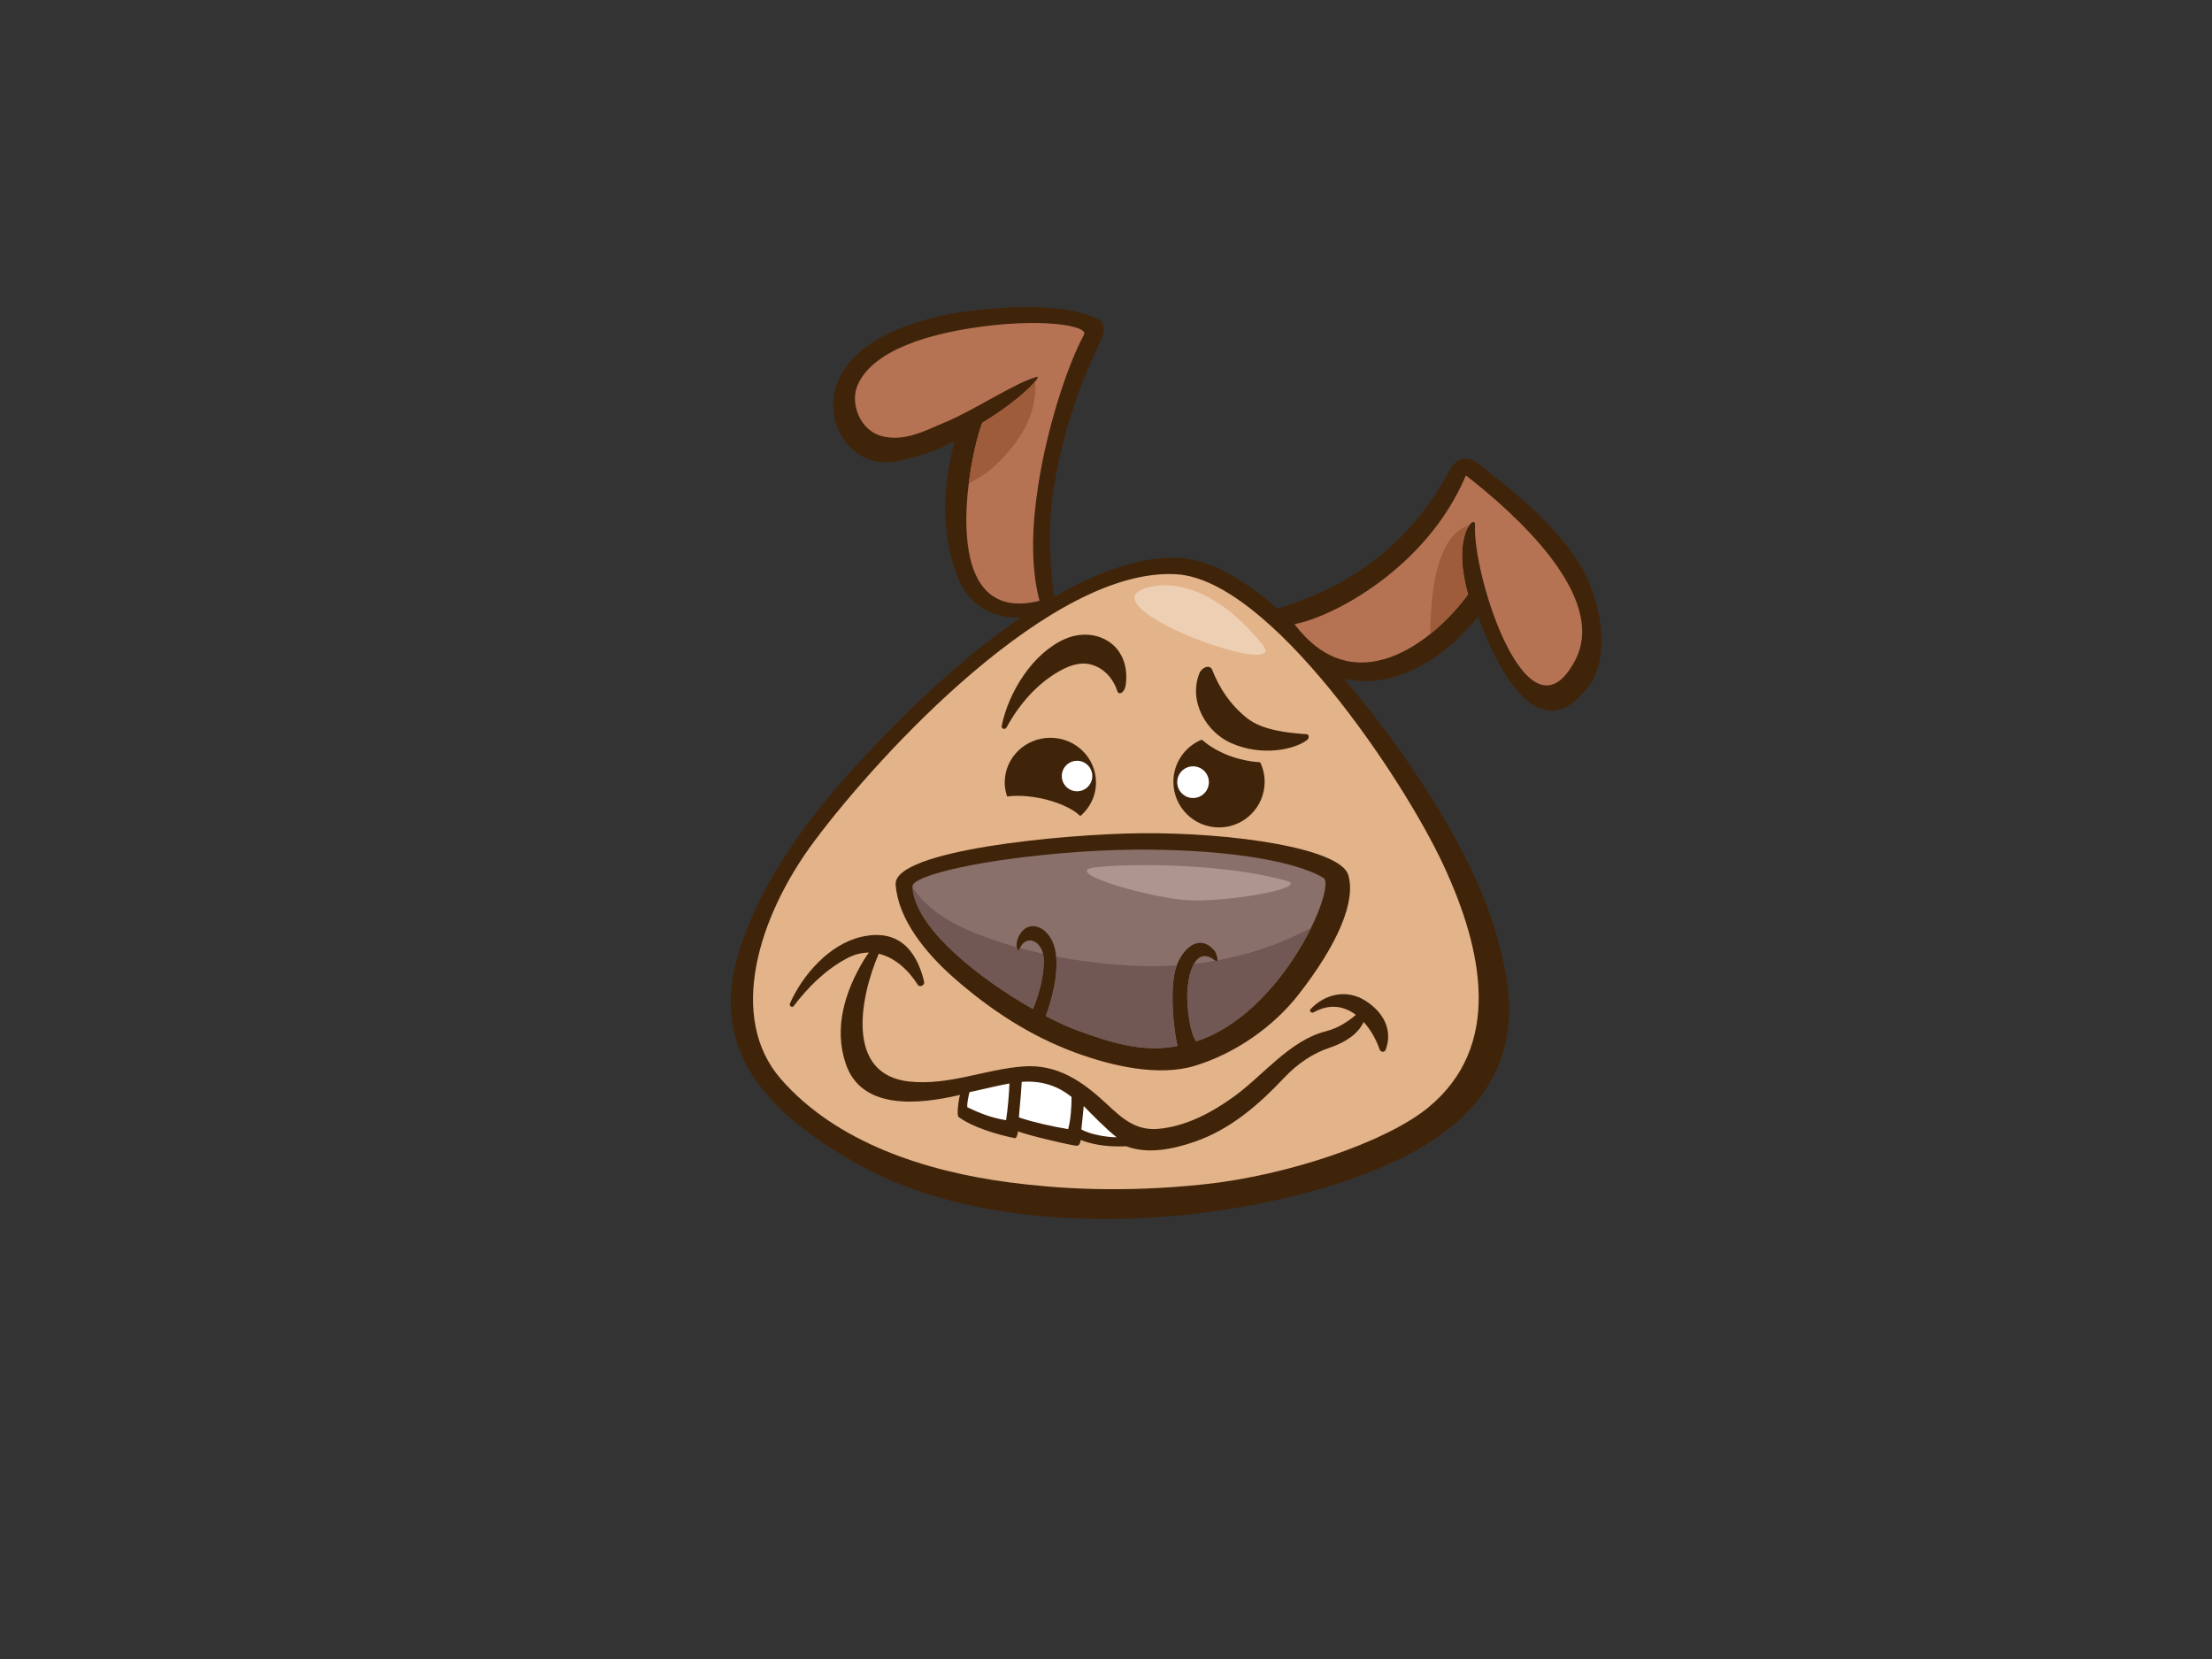 <?xml version="1.0" encoding="utf-8"?>
<!-- Generator: Adobe Illustrator 17.0.0, SVG Export Plug-In . SVG Version: 6.00 Build 0)  -->
<!DOCTYPE svg PUBLIC "-//W3C//DTD SVG 1.1//EN" "http://www.w3.org/Graphics/SVG/1.1/DTD/svg11.dtd">
<svg version="1.1" id="Layer_1" xmlns="http://www.w3.org/2000/svg" xmlns:xlink="http://www.w3.org/1999/xlink" x="0px" y="0px"
	 width="800px" height="600px" viewBox="0 0 800 600" enable-background="new 0 0 800 600" xml:space="preserve">
<rect x="0" y="0" width="800" height="600" fill="#333333" stroke="none"/>
<g>
	<path fill="#40240A" d="M541.861,340.249c-10.416-39.081-46.529-86.688-71.491-112.163c-15.462-15.778-30.882-25.67-44.213-26.333
		c-11.833-0.584-27.705,3.629-48.404,16.136c-21.945,13.256-41.75,31.301-60.695,51.044c-18.947,19.745-39.232,43.9-49.159,73.16
		c-12.949,38.196,10.711,60.989,41.739,78.601c61.526,34.922,164.196,19.077,206.008-6.674
		C554.436,390.133,546.45,357.465,541.861,340.249z"/>
	<path fill="#E3B38A" d="M516.666,400.44c-15.153,12.545-51.03,24.7-81.19,27.885c-30.155,3.183-53.495,1.518-70.353-0.688
		c-30.438-3.989-62.617-14.396-82.665-37.346c-19.417-22.227-8.398-58.706,12.133-86.173c23.858-31.92,85.986-99.106,130.873-96.432
		c33.804,2.009,81.752,73.39,96.485,104.989C536.684,344.269,543.206,378.471,516.666,400.44z"/>
	<path fill="#40240A" d="M487.617,316.443c-2.868-9.566-41.396-15.426-75.237-15.087c-27.457,0.273-89.268,6.097-88.451,18.535
		c0.812,12.445,10.833,24.734,20.725,33.475c13.615,12.027,28.184,21.445,44.473,27.403c12.797,4.688,29.761,8.738,43.108,4.664
		c14.372-4.383,28.25-14.003,37.404-25.734C483.783,341.558,490.475,326.011,487.617,316.443z"/>
	<path fill="#8A706B" d="M432.632,376.61c-2.564-3.375-3.345-13.713-3.25-16.728c0.304-9.714,3.691-17.926,10.415-12.225
		c1.016,0.855,0.432-2.682-0.657-3.944c-5.306-6.122-11.131-0.866-13.497,5.229c-3.069,7.907-0.991,25.088,0.25,29.333
		c-12.197,2.458-23.408-0.919-36.213-5.598c-3.254-1.192-7.185-2.984-11.452-5.219c1.243-3.283,5.395-15.372,3.316-24.255
		c-2.04-8.708-10.577-11.484-13.495-3.575c-0.954,2.603,0.004,5.493,0.841,3.317c1.364-3.564,5.566-4.063,7.805,0.401
		c2.239,4.462-0.631,16.135-3.155,21.545c-19.476-10.987-42.939-29.499-43.52-44.33c-0.158-3.918,25.584-10.086,60.763-12.508
		c35.177-2.418,72.987,0.859,87.818,9.393C483.585,320.315,464.194,366.377,432.632,376.61z"/>
	<path fill="#715854" d="M368.919,342.886c-0.004,0.021-0.019,0.043-0.03,0.06c-0.498,1.305-1.039,0.787-1.189-0.39
		c-5.116-1.447-10.152-3.125-15.053-5.09c-8.717-3.5-17.663-8.766-22.604-16.606c0.875,14.783,24.147,33.118,43.497,44.033
		c2.267-4.856,4.798-14.752,3.674-19.953C374.43,344.32,371.665,343.641,368.919,342.886z"/>
	<path fill="#715854" d="M470.449,337.446c-9.57,4.713-19.725,7.954-30.146,9.866c-0.029,0.411-0.177,0.62-0.507,0.345
		c-0.097-0.083-0.184-0.138-0.279-0.211c-2.543,0.448-5.103,0.823-7.668,1.115c-1.506,2.622-2.326,6.794-2.468,11.322
		c-0.095,3.014,0.685,13.353,3.25,16.728c19.341-6.274,34.103-25.998,41.493-40.995C472.874,336.246,471.64,336.857,470.449,337.446
		z"/>
	<path fill="#715854" d="M425.58,349.136c-5.338,0.352-10.701,0.388-16.059,0.113c-9.168-0.467-18.424-1.55-27.549-3.308
		c0.84,8.463-2.621,18.557-3.743,21.518c4.267,2.234,8.198,4.027,11.452,5.219c12.805,4.679,24.016,8.056,36.213,5.598
		C424.66,374.067,422.61,357.117,425.58,349.136z"/>
	<path fill="#40240A" d="M381.02,177.06c2.918-18.424,8.752-36.987,17.301-54.329c1.323-2.681,1.325-6.168-1.254-7.384
		c-11.375-5.374-29.417-4.87-45.458-3.013c-16.068,1.852-41.112,8.475-48.364,25.041c-6.651,15.168,4.971,32.296,20.162,29.549
		c8.037-1.447,14.642-3.569,21.848-7.393c-5.378,20.074-3.927,36.089,1.017,48.977c7.263,18.936,28.292,16.218,35.869,11.449
		C379.65,208.604,378.848,190.749,381.02,177.06z"/>
	<path fill="#B57354" d="M355.237,152.915c14.058-8.411,21.764-17.112,19.805-16.626c-7.48,1.863-22.41,11.968-33.545,16.572
		c-7.118,2.944-14.41,7.034-22.635,4.851c-7.875-2.091-11.536-11.889-8.691-18.431c5.888-13.511,28.177-18.573,40.935-20.585
		c24.991-3.945,42.706-0.966,40.93,2.35c-6.672,12.459-13.607,35.224-16.547,54.462c-2.073,13.533-3.024,28.362,0.451,41.779
		C338.568,226.742,350.184,166.178,355.237,152.915z"/>
	<path fill="#40240A" d="M570.614,202.921c-9.616-14.734-23.018-24.893-36.052-35.264c-4.599-3.664-8.385-1.057-10.142,2.203
		c-17.805,33.022-43.549,44.403-63.329,50.592c11.792,33.417,47.451,34.751,73.488,2.544c6.31,17.268,21.357,49.18,39.67,25.638
		C583.615,236.593,578.27,214.658,570.614,202.921z"/>
	<path fill="#B57354" d="M533.463,189.895c0.205-4.209-8.625,3.465-2.516,25.06c-12.671,17.325-41.059,39.568-62.778,10.757
		c12.83-2.212,47.543-19.597,61.996-53.764c17.193,13.368,51.663,43.752,39.502,66.879
		C552.72,271.058,532.563,208.383,533.463,189.895z"/>
	<path fill="#9E5C3B" d="M355.237,152.915c-1.534,4.03-3.674,12.448-4.861,21.933c3.306-1.669,6.426-3.612,9.121-6.105
		c8.965-8.299,15.781-18.495,14.883-30.792C372.002,140.815,365.239,146.932,355.237,152.915z"/>
	<path fill="#9E5C3B" d="M531.411,189.93c-10.788,3.355-13.046,20.425-13.751,29.844c-0.227,3.108-0.406,6.33-0.47,9.583
		c5.482-4.376,10.231-9.579,13.757-14.402C526.964,200.86,529.336,192.734,531.411,189.93z"/>
	<path fill="#40240A" d="M390.707,295.16c3.485-2.978,5.688-7.355,5.671-12.236c-0.035-8.927-7.45-16.129-16.566-16.096
		c-9.114,0.036-16.475,7.296-16.441,16.22c0.009,1.758,0.331,3.432,0.873,5.012C373.753,286.825,386.219,290.618,390.707,295.16z"/>
	<path fill="#40240A" d="M434.64,267.492c-6.038,2.472-10.296,8.394-10.269,15.32c0.036,9.114,7.452,16.472,16.568,16.44
		c9.111-0.039,16.473-7.453,16.437-16.572c-0.011-2.502-0.595-4.866-1.601-6.985C448.029,275.196,440.186,272.362,434.64,267.492z"
		/>
	<path fill="#FFFFFF" d="M389.511,275.15c-3.045,0.01-5.504,2.492-5.496,5.538c0.012,3.045,2.492,5.506,5.539,5.49
		c3.042-0.008,5.503-2.492,5.495-5.533C395.032,277.596,392.556,275.133,389.511,275.15z"/>
	<path fill="#FFFFFF" d="M431.459,277.158c-3.159,0.011-5.717,2.588-5.704,5.75c0.015,3.159,2.588,5.714,5.749,5.703
		c3.159-0.015,5.715-2.591,5.704-5.75C437.193,279.698,434.625,277.143,431.459,277.158z"/>
	<path fill="#40240A" d="M385.255,231.053c-11.782,5.126-20.513,19.291-22.981,31.494c-0.217,1.072,1.265,1.452,1.759,0.558
		c4.558-8.386,11.009-15.831,19.208-20.441c4.332-2.439,8.259-3.313,11.755-2.213c5.308,1.669,8.079,6.186,9.103,9.527
		c0.461,1.512,2.709,0.814,3.099-2.684C408.841,232.737,396.004,226.374,385.255,231.053z"/>
	<path fill="#40240A" d="M472.516,265.523c-6.538-0.417-15.966-1.391-21.448-5.755c-6.107-4.853-9.954-10.707-12.651-17.462
		c-0.886-2.221-3.805-0.855-4.611,1.138c-4.127,10.266,2.538,21.28,11.251,25.217c11.26,5.088,23.15,2.412,27.651-1.015
		C473.495,267.05,473.585,265.592,472.516,265.523z"/>
	<path fill="#40240A" d="M493.879,361.961c-6.799-4.345-14.71-2.505-19.883,3.008c-0.684,0.725,0.388,1.573,1.117,1.158
		c5.827-3.296,11.074-2.238,15.262,0.9c-2.543,2.187-6.215,4.786-10.871,5.956c-12.977,3.266-22.739,15.999-33.075,23.496
		c-8.056,5.849-17.527,10.944-27.589,11.793c-8.119,0.688-13.043-3.835-18.516-8.953c-8.702-8.128-17.829-14.583-30.33-13.622
		c-13.932,1.072-26.724,6.928-40.982,5.474c-23.356-2.379-18.087-30.224-11.203-46.237c5.695,1.332,10.654,5.741,14.102,11.209
		c0.717,1.128,2.616,0.168,2.32-1.064c-2.845-11.946-9.79-19.282-22.802-16.235c-11.499,2.694-21.182,13.735-25.737,24.091
		c-0.36,0.81,0.763,1.682,1.35,0.914c5.308-6.954,11.548-13.161,19.336-17.286c2.698-1.428,5.34-2.046,7.887-2.046
		c-0.578,0.744-1.17,1.586-1.761,2.567c-6.854,11.302-11.053,24.594-6.638,37.629c5.634,16.647,25.842,14.931,41.332,11.268
		c-0.513,1.62-1.28,7.414-0.498,7.994c4.98,3.686,13.881,6.376,20.326,7.663c0.61,0.124,1.041-1.514,1.166-2.498
		c2.451,1.228,20.574,5.481,21.429,5.233c0.86-0.241,1.061-1.07,1.227-2.07c5.349,2.036,10.829,2.498,16.46,2.268
		c0.006,0,0.006,0,0.013,0c7.613,2.884,16.624,1.187,24.845-1.678c12.9-4.496,23.014-13.3,32.209-23.042
		c5.116-5.419,10.706-8.985,16.256-10.838c6.178-2.064,10.528-5.129,12.557-9.405c2.543,2.803,4.526,6.35,5.761,9.921
		c0.372,1.072,1.791,1.217,2.211,0.079C503.871,372.331,500.125,365.949,493.879,361.961z"/>
	<path fill="#FFFFFF" d="M363.858,405.134c-5.323-0.831-9.558-2.562-13.991-4.664c-0.224-1.205,0.401-3.997,0.765-5.47
		c5.555-1.219,10.214-2.385,14.442-3.144C364.978,395.124,364.499,401.116,363.858,405.134z"/>
	<path fill="#FFFFFF" d="M386.316,408.368c-5.918-0.995-12.508-2.458-17.799-4.225c0.039-1.654,0.752-7.791,1.004-12.874
		c7.623-0.567,13.334,1.716,18.021,5.449C387.541,400.398,387.261,404.917,386.316,408.368z"/>
	<path fill="#FFFFFF" d="M391.955,400.027c2.353,2.418,8.09,8.341,11.892,11.283c-3.667-0.009-9.5-1.006-12.754-2.818
		C391.369,406.011,391.733,402.517,391.955,400.027z"/>
	<path fill="#AD968F" d="M396.821,313.587c16.586-1.565,48.165-0.812,68.546,5.009c8.764,2.506-23.16,8.142-37.246,6.891
		C414.038,324.233,382.159,314.971,396.821,313.587z"/>
	<path fill="#EDCFB3" d="M415.738,212.304c11.62-2.752,26.903,3.363,40.83,20.763C467.636,246.908,389.438,218.532,415.738,212.304z
		"/>
</g>
</svg>
